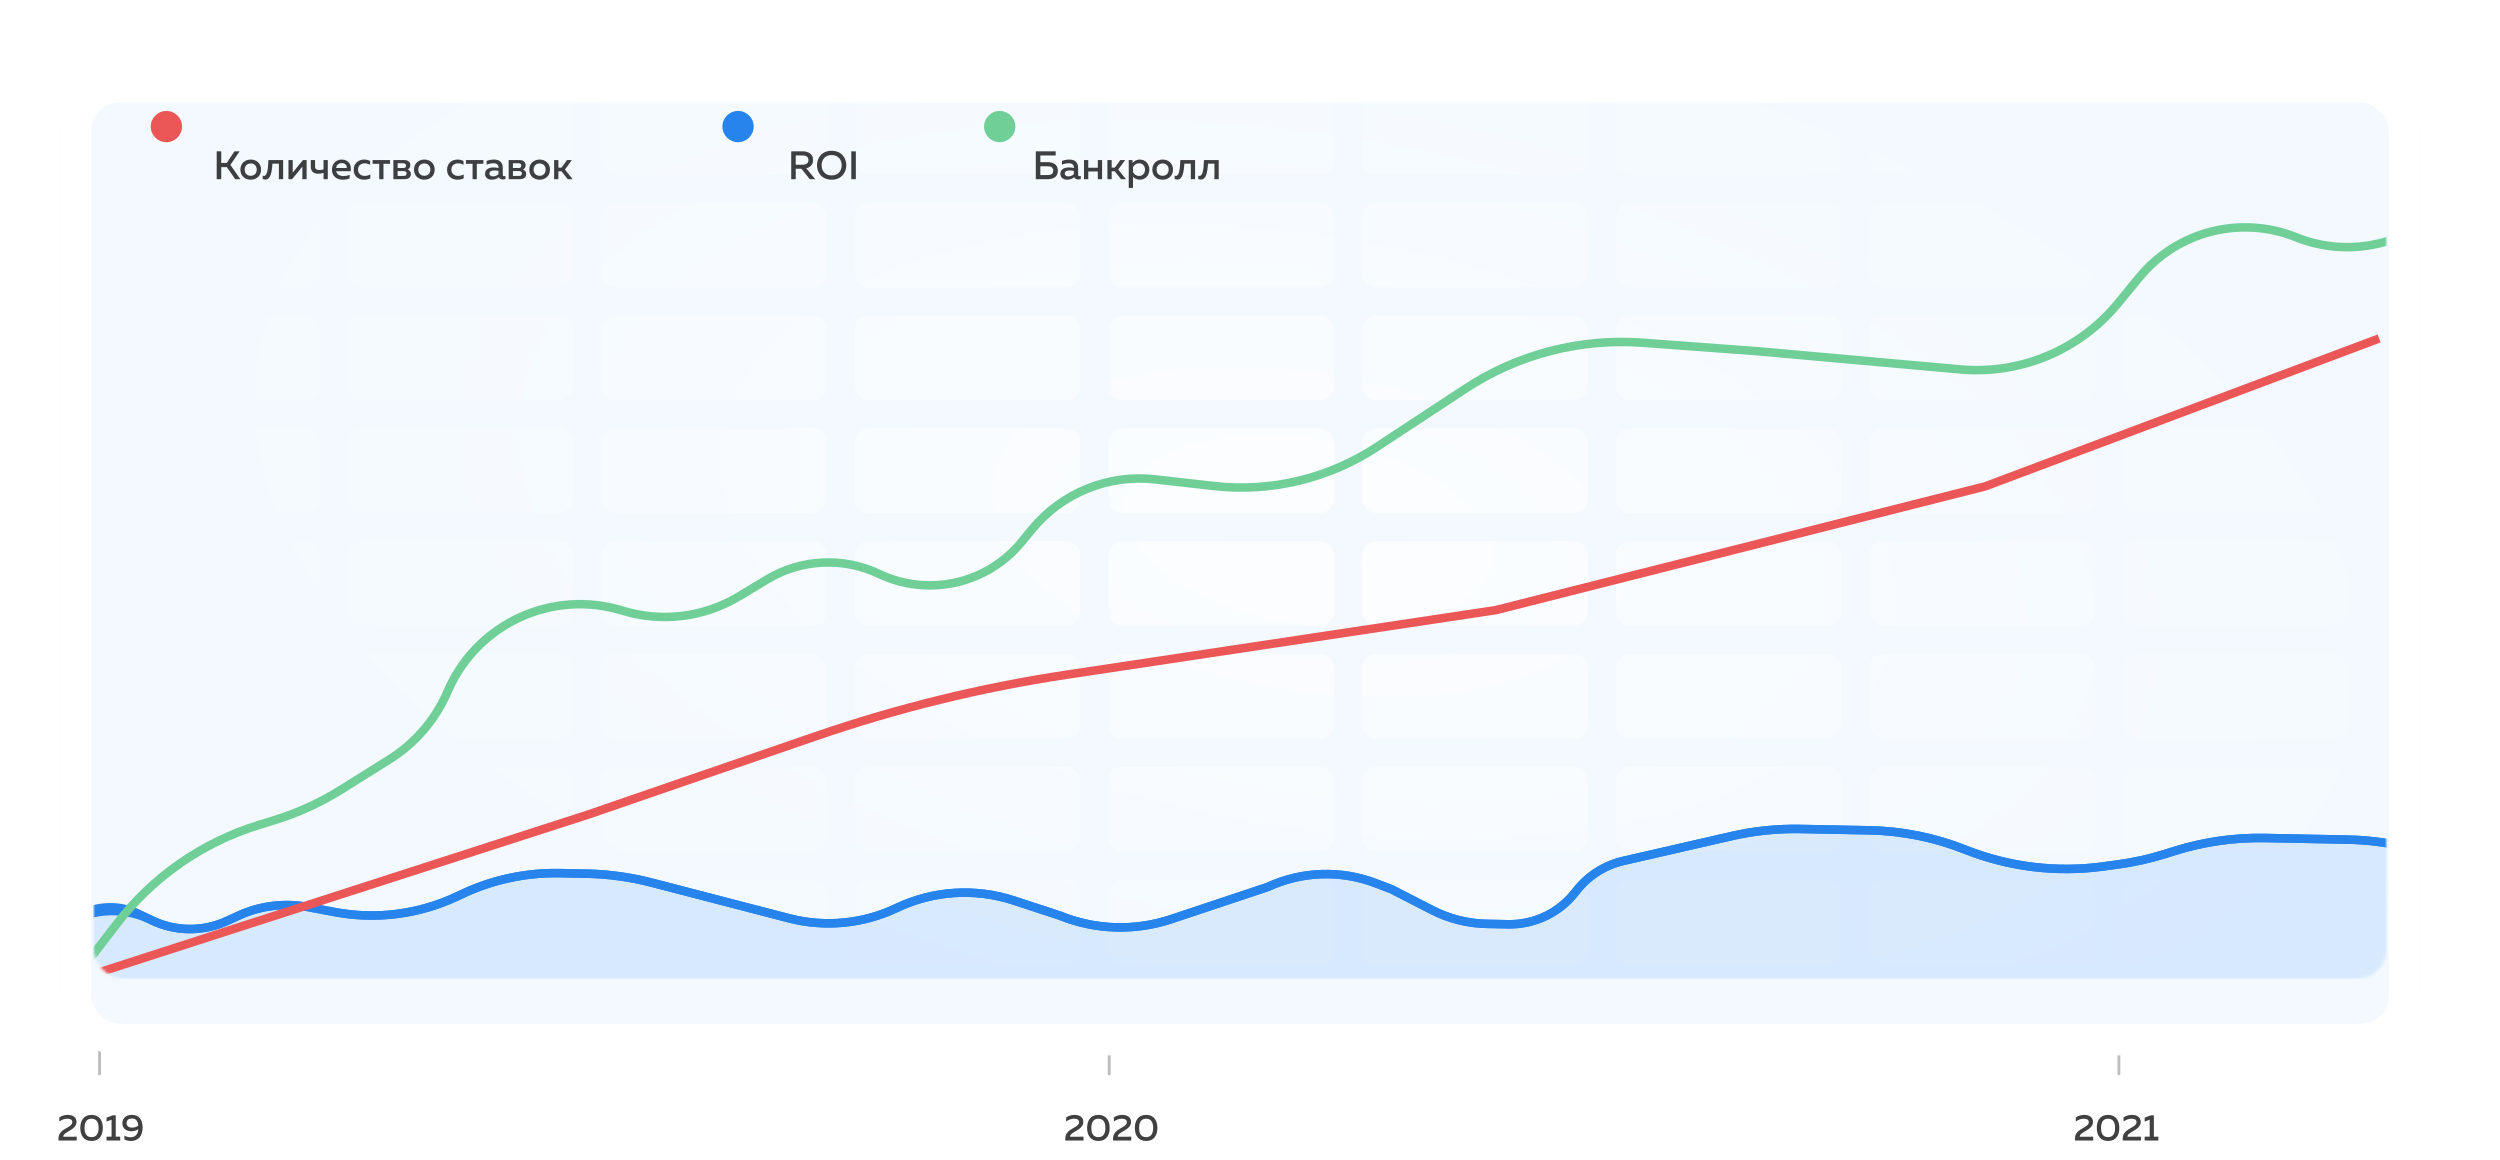 <svg width="879" height="408" viewBox="0 0 879 408" fill="none" xmlns="http://www.w3.org/2000/svg">
<path d="M35 349V378" stroke="black" stroke-opacity="0.26"/>
<path d="M745 349V378" stroke="black" stroke-opacity="0.26"/>
<path d="M390 349V378" stroke="black" stroke-opacity="0.26"/>
<path d="M20.858 392.888V394.318C21.794 393.642 22.769 393.33 23.666 393.33C24.758 393.33 25.421 393.733 25.421 394.5C25.421 395.501 24.524 395.956 23.497 396.554C22.158 397.347 20.559 398.166 20.559 400.324V401H26.968V399.661L22.223 399.674C22.236 398.79 23.315 398.244 24.459 397.568C25.655 396.853 26.903 395.969 26.903 394.474C26.903 392.823 25.59 391.991 23.796 391.991C22.769 391.991 21.768 392.264 20.858 392.888ZM28.229 396.58C28.229 399.167 29.451 401.169 32.194 401.169C34.937 401.169 36.158 399.167 36.158 396.58C36.158 393.993 34.937 391.991 32.194 391.991C29.451 391.991 28.229 393.993 28.229 396.58ZM34.663 396.58C34.663 398.634 33.883 399.817 32.194 399.817C30.491 399.817 29.724 398.634 29.724 396.58C29.724 394.526 30.491 393.343 32.194 393.343C33.883 393.343 34.663 394.526 34.663 396.58ZM39.604 392.16L37.459 392.979V394.344L39.227 393.681V399.661H37.459V401H42.269V399.661H40.696V392.16H39.604ZM43.015 394.955C43.015 396.827 44.549 397.763 46.07 397.763C47.019 397.763 47.799 397.555 48.644 397.048C48.462 399.167 47.253 399.856 45.901 399.856C45.173 399.856 44.406 399.661 43.756 399.297V400.649C44.458 400.987 45.251 401.169 46.044 401.169C48.306 401.169 50.139 399.739 50.139 396.502C50.139 393.707 48.982 391.991 46.291 391.991C44.523 391.991 43.015 393.005 43.015 394.955ZM46.395 393.265C47.643 393.265 48.462 393.954 48.631 395.735C47.994 396.242 47.227 396.476 46.499 396.476C45.459 396.476 44.51 396.099 44.51 394.89C44.51 393.72 45.368 393.265 46.395 393.265Z" fill="black" fill-opacity="0.75"/>
<path d="M374.858 392.888V394.318C375.794 393.642 376.769 393.33 377.666 393.33C378.758 393.33 379.421 393.733 379.421 394.5C379.421 395.501 378.524 395.956 377.497 396.554C376.158 397.347 374.559 398.166 374.559 400.324V401H380.968V399.661L376.223 399.674C376.236 398.79 377.315 398.244 378.459 397.568C379.655 396.853 380.903 395.969 380.903 394.474C380.903 392.823 379.59 391.991 377.796 391.991C376.769 391.991 375.768 392.264 374.858 392.888ZM382.228 396.58C382.228 399.167 383.45 401.169 386.193 401.169C388.936 401.169 390.158 399.167 390.158 396.58C390.158 393.993 388.936 391.991 386.193 391.991C383.45 391.991 382.228 393.993 382.228 396.58ZM388.663 396.58C388.663 398.634 387.883 399.817 386.193 399.817C384.49 399.817 383.723 398.634 383.723 396.58C383.723 394.526 384.49 393.343 386.193 393.343C387.883 393.343 388.663 394.526 388.663 396.58ZM391.641 392.888V394.318C392.577 393.642 393.552 393.33 394.449 393.33C395.541 393.33 396.204 393.733 396.204 394.5C396.204 395.501 395.307 395.956 394.28 396.554C392.941 397.347 391.342 398.166 391.342 400.324V401H397.751V399.661L393.006 399.674C393.019 398.79 394.098 398.244 395.242 397.568C396.438 396.853 397.686 395.969 397.686 394.474C397.686 392.823 396.373 391.991 394.579 391.991C393.552 391.991 392.551 392.264 391.641 392.888ZM399.012 396.58C399.012 399.167 400.234 401.169 402.977 401.169C405.72 401.169 406.942 399.167 406.942 396.58C406.942 393.993 405.72 391.991 402.977 391.991C400.234 391.991 399.012 393.993 399.012 396.58ZM405.447 396.58C405.447 398.634 404.667 399.817 402.977 399.817C401.274 399.817 400.507 398.634 400.507 396.58C400.507 394.526 401.274 393.343 402.977 393.343C404.667 393.343 405.447 394.526 405.447 396.58Z" fill="black" fill-opacity="0.75"/>
<path d="M729.858 392.888V394.318C730.794 393.642 731.769 393.33 732.666 393.33C733.758 393.33 734.421 393.733 734.421 394.5C734.421 395.501 733.524 395.956 732.497 396.554C731.158 397.347 729.559 398.166 729.559 400.324V401H735.968V399.661L731.223 399.674C731.236 398.79 732.315 398.244 733.459 397.568C734.655 396.853 735.903 395.969 735.903 394.474C735.903 392.823 734.59 391.991 732.796 391.991C731.769 391.991 730.768 392.264 729.858 392.888ZM737.228 396.58C737.228 399.167 738.45 401.169 741.193 401.169C743.936 401.169 745.158 399.167 745.158 396.58C745.158 393.993 743.936 391.991 741.193 391.991C738.45 391.991 737.228 393.993 737.228 396.58ZM743.663 396.58C743.663 398.634 742.883 399.817 741.193 399.817C739.49 399.817 738.723 398.634 738.723 396.58C738.723 394.526 739.49 393.343 741.193 393.343C742.883 393.343 743.663 394.526 743.663 396.58ZM746.641 392.888V394.318C747.577 393.642 748.552 393.33 749.449 393.33C750.541 393.33 751.204 393.733 751.204 394.5C751.204 395.501 750.307 395.956 749.28 396.554C747.941 397.347 746.342 398.166 746.342 400.324V401H752.751V399.661L748.006 399.674C748.019 398.79 749.098 398.244 750.242 397.568C751.438 396.853 752.686 395.969 752.686 394.474C752.686 392.823 751.373 391.991 749.579 391.991C748.552 391.991 747.551 392.264 746.641 392.888ZM756.209 392.16L754.064 392.979V394.344L755.832 393.681V399.661H754.064V401H758.874V399.661H757.301V392.16H756.209Z" fill="black" fill-opacity="0.75"/>
<g filter="url(#filter0_d)">
<rect x="21" y="9" width="830" height="346" rx="21" fill="#F3F9FF"/>
<rect x="26.5" y="14.5" width="819" height="335" rx="15.5" stroke="white" stroke-width="11"/>
</g>
<mask id="mask0" mask-type="alpha" maskUnits="userSpaceOnUse" x="33" y="24" width="806" height="320">
<rect x="33" y="24" width="806" height="320" rx="10" fill="#F1F6FC"/>
</mask>
<g mask="url(#mask0)">
<path d="M37.955 -8H107.326C110.062 -8 112.281 -5.781 112.281 -3.043V16.786C112.281 19.523 110.062 21.743 107.326 21.743H37.955C35.218 21.743 33 19.523 33 16.786V-3.043C33 -5.781 35.218 -8 37.955 -8Z" fill="url(#paint0_radial)" fill-opacity="0.74"/>
<path d="M37.955 31.657H107.326C110.062 31.657 112.281 33.877 112.281 36.614V56.443C112.281 59.181 110.062 61.4 107.326 61.4H37.955C35.218 61.4 33 59.181 33 56.443V36.614C33 33.877 35.218 31.657 37.955 31.657Z" fill="url(#paint1_radial)" fill-opacity="0.74"/>
<path d="M37.955 71.314H107.326C110.062 71.314 112.281 73.534 112.281 76.271V96.1C112.281 98.838 110.062 101.057 107.326 101.057H37.955C35.218 101.057 33 98.838 33 96.1V76.271C33 73.534 35.218 71.314 37.955 71.314Z" fill="url(#paint2_radial)" fill-opacity="0.74"/>
<path d="M37.955 110.971H107.326C110.062 110.971 112.281 113.191 112.281 115.929V135.757C112.281 138.495 110.062 140.714 107.326 140.714H37.955C35.218 140.714 33 138.495 33 135.757V115.929C33 113.191 35.218 110.971 37.955 110.971Z" fill="url(#paint3_radial)" fill-opacity="0.74"/>
<path d="M37.955 150.629H107.326C110.062 150.629 112.281 152.848 112.281 155.586V175.414C112.281 178.152 110.062 180.371 107.326 180.371H37.955C35.218 180.371 33 178.152 33 175.414V155.586C33 152.848 35.218 150.629 37.955 150.629Z" fill="url(#paint4_radial)" fill-opacity="0.74"/>
<path d="M37.955 190.286H107.326C110.062 190.286 112.281 192.505 112.281 195.243V215.071C112.281 217.809 110.062 220.029 107.326 220.029H37.955C35.218 220.029 33 217.809 33 215.071V195.243C33 192.505 35.218 190.286 37.955 190.286Z" fill="url(#paint5_radial)" fill-opacity="0.74"/>
<path d="M37.955 229.943H107.326C110.062 229.943 112.281 232.162 112.281 234.9V254.729C112.281 257.466 110.062 259.686 107.326 259.686H37.955C35.218 259.686 33 257.466 33 254.729V234.9C33 232.162 35.218 229.943 37.955 229.943Z" fill="url(#paint6_radial)" fill-opacity="0.74"/>
<path d="M37.955 269.6H107.326C110.062 269.6 112.281 271.819 112.281 274.557V294.386C112.281 297.123 110.062 299.343 107.326 299.343H37.955C35.218 299.343 33 297.123 33 294.386V274.557C33 271.819 35.218 269.6 37.955 269.6Z" fill="url(#paint7_radial)" fill-opacity="0.74"/>
<path d="M37.955 309.257H107.326C110.062 309.257 112.281 311.477 112.281 314.214V334.043C112.281 336.781 110.062 339 107.326 339H37.955C35.218 339 33 336.781 33 334.043V314.214C33 311.477 35.218 309.257 37.955 309.257Z" fill="url(#paint8_radial)" fill-opacity="0.74"/>
<path d="M196.517 309.257H127.146C124.409 309.257 122.191 311.477 122.191 314.214V334.043C122.191 336.781 124.409 339 127.146 339H196.517C199.253 339 201.472 336.781 201.472 334.043V314.214C201.472 311.477 199.253 309.257 196.517 309.257Z" fill="url(#paint9_radial)" fill-opacity="0.74"/>
<path d="M216.337 309.257H285.708C288.444 309.257 290.663 311.477 290.663 314.214V334.043C290.663 336.781 288.444 339 285.708 339H216.337C213.6 339 211.382 336.781 211.382 334.043V314.214C211.382 311.477 213.6 309.257 216.337 309.257Z" fill="url(#paint10_radial)" fill-opacity="0.74"/>
<path d="M374.899 309.257H305.528C302.792 309.257 300.573 311.477 300.573 314.214V334.043C300.573 336.781 302.792 339 305.528 339H374.899C377.635 339 379.854 336.781 379.854 334.043V314.214C379.854 311.477 377.635 309.257 374.899 309.257Z" fill="url(#paint11_radial)" fill-opacity="0.74"/>
<path d="M394.719 309.257H464.09C466.827 309.257 469.045 311.477 469.045 314.214V334.043C469.045 336.781 466.827 339 464.09 339H394.719C391.983 339 389.764 336.781 389.764 334.043V314.214C389.764 311.477 391.983 309.257 394.719 309.257Z" fill="url(#paint12_radial)" fill-opacity="0.74"/>
<path d="M553.281 309.257H483.91C481.174 309.257 478.955 311.477 478.955 314.214V334.043C478.955 336.781 481.174 339 483.91 339H553.281C556.018 339 558.236 336.781 558.236 334.043V314.214C558.236 311.477 556.018 309.257 553.281 309.257Z" fill="url(#paint13_radial)" fill-opacity="0.74"/>
<path d="M573.101 309.257H642.472C645.208 309.257 647.427 311.477 647.427 314.214V334.043C647.427 336.781 645.208 339 642.472 339H573.101C570.365 339 568.146 336.781 568.146 334.043V314.214C568.146 311.477 570.365 309.257 573.101 309.257Z" fill="url(#paint14_radial)" fill-opacity="0.74"/>
<path d="M731.663 309.257H662.292C659.556 309.257 657.337 311.477 657.337 314.214V334.043C657.337 336.781 659.556 339 662.292 339H731.663C734.4 339 736.618 336.781 736.618 334.043V314.214C736.618 311.477 734.4 309.257 731.663 309.257Z" fill="url(#paint15_radial)" fill-opacity="0.74"/>
<path d="M751.483 309.257H820.854C823.591 309.257 825.809 311.477 825.809 314.214V334.043C825.809 336.781 823.591 339 820.854 339H751.483C748.747 339 746.528 336.781 746.528 334.043V314.214C746.528 311.477 748.747 309.257 751.483 309.257Z" fill="url(#paint16_radial)" fill-opacity="0.74"/>
<path d="M910.045 309.257H840.674C837.938 309.257 835.719 311.477 835.719 314.214V334.043C835.719 336.781 837.938 339 840.674 339H910.045C912.782 339 915 336.781 915 334.043V314.214C915 311.477 912.782 309.257 910.045 309.257Z" fill="url(#paint17_radial)" fill-opacity="0.74"/>
<path d="M196.517 269.6H127.146C124.409 269.6 122.191 271.819 122.191 274.557V294.386C122.191 297.123 124.409 299.343 127.146 299.343H196.517C199.253 299.343 201.472 297.123 201.472 294.386V274.557C201.472 271.819 199.253 269.6 196.517 269.6Z" fill="url(#paint18_radial)" fill-opacity="0.74"/>
<path d="M216.337 269.6H285.708C288.444 269.6 290.663 271.819 290.663 274.557V294.386C290.663 297.123 288.444 299.343 285.708 299.343H216.337C213.6 299.343 211.382 297.123 211.382 294.386V274.557C211.382 271.819 213.6 269.6 216.337 269.6Z" fill="url(#paint19_radial)" fill-opacity="0.74"/>
<path d="M374.899 269.6H305.528C302.792 269.6 300.573 271.819 300.573 274.557V294.386C300.573 297.123 302.792 299.343 305.528 299.343H374.899C377.635 299.343 379.854 297.123 379.854 294.386V274.557C379.854 271.819 377.635 269.6 374.899 269.6Z" fill="url(#paint20_radial)" fill-opacity="0.74"/>
<path d="M394.719 269.6H464.09C466.827 269.6 469.045 271.819 469.045 274.557V294.386C469.045 297.123 466.827 299.343 464.09 299.343H394.719C391.983 299.343 389.764 297.123 389.764 294.386V274.557C389.764 271.819 391.983 269.6 394.719 269.6Z" fill="url(#paint21_radial)" fill-opacity="0.74"/>
<path d="M553.281 269.6H483.91C481.174 269.6 478.955 271.819 478.955 274.557V294.386C478.955 297.123 481.174 299.343 483.91 299.343H553.281C556.018 299.343 558.236 297.123 558.236 294.386V274.557C558.236 271.819 556.018 269.6 553.281 269.6Z" fill="url(#paint22_radial)" fill-opacity="0.74"/>
<path d="M573.101 269.6H642.472C645.208 269.6 647.427 271.819 647.427 274.557V294.386C647.427 297.123 645.208 299.343 642.472 299.343H573.101C570.365 299.343 568.146 297.123 568.146 294.386V274.557C568.146 271.819 570.365 269.6 573.101 269.6Z" fill="url(#paint23_radial)" fill-opacity="0.74"/>
<path d="M731.663 269.6H662.292C659.556 269.6 657.337 271.819 657.337 274.557V294.386C657.337 297.123 659.556 299.343 662.292 299.343H731.663C734.4 299.343 736.618 297.123 736.618 294.386V274.557C736.618 271.819 734.4 269.6 731.663 269.6Z" fill="url(#paint24_radial)" fill-opacity="0.74"/>
<path d="M751.483 269.6H820.854C823.591 269.6 825.809 271.819 825.809 274.557V294.386C825.809 297.123 823.591 299.343 820.854 299.343H751.483C748.747 299.343 746.528 297.123 746.528 294.386V274.557C746.528 271.819 748.747 269.6 751.483 269.6Z" fill="url(#paint25_radial)" fill-opacity="0.74"/>
<path d="M910.045 269.6H840.674C837.938 269.6 835.719 271.819 835.719 274.557V294.386C835.719 297.123 837.938 299.343 840.674 299.343H910.045C912.782 299.343 915 297.123 915 294.386V274.557C915 271.819 912.782 269.6 910.045 269.6Z" fill="url(#paint26_radial)" fill-opacity="0.74"/>
<path d="M196.517 229.943H127.146C124.409 229.943 122.191 232.162 122.191 234.9V254.729C122.191 257.466 124.409 259.686 127.146 259.686H196.517C199.253 259.686 201.472 257.466 201.472 254.729V234.9C201.472 232.162 199.253 229.943 196.517 229.943Z" fill="url(#paint27_radial)" fill-opacity="0.74"/>
<path d="M216.337 229.943H285.708C288.444 229.943 290.663 232.162 290.663 234.9V254.729C290.663 257.466 288.444 259.686 285.708 259.686H216.337C213.6 259.686 211.382 257.466 211.382 254.729V234.9C211.382 232.162 213.6 229.943 216.337 229.943Z" fill="url(#paint28_radial)" fill-opacity="0.74"/>
<path d="M374.899 229.943H305.528C302.792 229.943 300.573 232.162 300.573 234.9V254.729C300.573 257.466 302.792 259.686 305.528 259.686H374.899C377.635 259.686 379.854 257.466 379.854 254.729V234.9C379.854 232.162 377.635 229.943 374.899 229.943Z" fill="url(#paint29_radial)" fill-opacity="0.74"/>
<path d="M394.719 229.943H464.09C466.827 229.943 469.045 232.162 469.045 234.9V254.729C469.045 257.466 466.827 259.686 464.09 259.686H394.719C391.983 259.686 389.764 257.466 389.764 254.729V234.9C389.764 232.162 391.983 229.943 394.719 229.943Z" fill="url(#paint30_radial)" fill-opacity="0.74"/>
<path d="M553.281 229.943H483.91C481.174 229.943 478.955 232.162 478.955 234.9V254.729C478.955 257.466 481.174 259.686 483.91 259.686H553.281C556.018 259.686 558.236 257.466 558.236 254.729V234.9C558.236 232.162 556.018 229.943 553.281 229.943Z" fill="url(#paint31_radial)" fill-opacity="0.74"/>
<path d="M573.101 229.943H642.472C645.208 229.943 647.427 232.162 647.427 234.9V254.729C647.427 257.466 645.208 259.686 642.472 259.686H573.101C570.365 259.686 568.146 257.466 568.146 254.729V234.9C568.146 232.162 570.365 229.943 573.101 229.943Z" fill="url(#paint32_radial)" fill-opacity="0.74"/>
<path d="M731.663 229.943H662.292C659.556 229.943 657.337 232.162 657.337 234.9V254.729C657.337 257.466 659.556 259.686 662.292 259.686H731.663C734.4 259.686 736.618 257.466 736.618 254.729V234.9C736.618 232.162 734.4 229.943 731.663 229.943Z" fill="url(#paint33_radial)" fill-opacity="0.74"/>
<path d="M751.483 229.943H820.854C823.591 229.943 825.809 232.162 825.809 234.9V254.729C825.809 257.466 823.591 259.686 820.854 259.686H751.483C748.747 259.686 746.528 257.466 746.528 254.729V234.9C746.528 232.162 748.747 229.943 751.483 229.943Z" fill="url(#paint34_radial)" fill-opacity="0.74"/>
<path d="M910.045 229.943H840.674C837.938 229.943 835.719 232.162 835.719 234.9V254.729C835.719 257.466 837.938 259.686 840.674 259.686H910.045C912.782 259.686 915 257.466 915 254.729V234.9C915 232.162 912.782 229.943 910.045 229.943Z" fill="url(#paint35_radial)" fill-opacity="0.74"/>
<path d="M196.517 190.286H127.146C124.409 190.286 122.191 192.505 122.191 195.243V215.071C122.191 217.809 124.409 220.029 127.146 220.029H196.517C199.253 220.029 201.472 217.809 201.472 215.071V195.243C201.472 192.505 199.253 190.286 196.517 190.286Z" fill="url(#paint36_radial)" fill-opacity="0.74"/>
<path d="M216.337 190.286H285.708C288.444 190.286 290.663 192.505 290.663 195.243V215.071C290.663 217.809 288.444 220.029 285.708 220.029H216.337C213.6 220.029 211.382 217.809 211.382 215.071V195.243C211.382 192.505 213.6 190.286 216.337 190.286Z" fill="url(#paint37_radial)" fill-opacity="0.74"/>
<path d="M374.899 190.286H305.528C302.792 190.286 300.573 192.505 300.573 195.243V215.071C300.573 217.809 302.792 220.029 305.528 220.029H374.899C377.635 220.029 379.854 217.809 379.854 215.071V195.243C379.854 192.505 377.635 190.286 374.899 190.286Z" fill="url(#paint38_radial)" fill-opacity="0.74"/>
<path d="M394.719 190.286H464.09C466.827 190.286 469.045 192.505 469.045 195.243V215.071C469.045 217.809 466.827 220.029 464.09 220.029H394.719C391.983 220.029 389.764 217.809 389.764 215.071V195.243C389.764 192.505 391.983 190.286 394.719 190.286Z" fill="url(#paint39_radial)" fill-opacity="0.74"/>
<path d="M553.281 190.286H483.91C481.174 190.286 478.955 192.505 478.955 195.243V215.071C478.955 217.809 481.174 220.029 483.91 220.029H553.281C556.018 220.029 558.236 217.809 558.236 215.071V195.243C558.236 192.505 556.018 190.286 553.281 190.286Z" fill="url(#paint40_radial)" fill-opacity="0.74"/>
<path d="M573.101 190.286H642.472C645.208 190.286 647.427 192.505 647.427 195.243V215.071C647.427 217.809 645.208 220.029 642.472 220.029H573.101C570.365 220.029 568.146 217.809 568.146 215.071V195.243C568.146 192.505 570.365 190.286 573.101 190.286Z" fill="url(#paint41_radial)" fill-opacity="0.74"/>
<path d="M731.663 190.286H662.292C659.556 190.286 657.337 192.505 657.337 195.243V215.071C657.337 217.809 659.556 220.029 662.292 220.029H731.663C734.4 220.029 736.618 217.809 736.618 215.071V195.243C736.618 192.505 734.4 190.286 731.663 190.286Z" fill="url(#paint42_radial)" fill-opacity="0.74"/>
<path d="M751.483 190.286H820.854C823.591 190.286 825.809 192.505 825.809 195.243V215.071C825.809 217.809 823.591 220.029 820.854 220.029H751.483C748.747 220.029 746.528 217.809 746.528 215.071V195.243C746.528 192.505 748.747 190.286 751.483 190.286Z" fill="url(#paint43_radial)" fill-opacity="0.74"/>
<path d="M910.045 190.286H840.674C837.938 190.286 835.719 192.505 835.719 195.243V215.071C835.719 217.809 837.938 220.029 840.674 220.029H910.045C912.782 220.029 915 217.809 915 215.071V195.243C915 192.505 912.782 190.286 910.045 190.286Z" fill="url(#paint44_radial)" fill-opacity="0.74"/>
<path d="M196.517 150.629H127.146C124.409 150.629 122.191 152.848 122.191 155.586V175.414C122.191 178.152 124.409 180.371 127.146 180.371H196.517C199.253 180.371 201.472 178.152 201.472 175.414V155.586C201.472 152.848 199.253 150.629 196.517 150.629Z" fill="url(#paint45_radial)" fill-opacity="0.74"/>
<path d="M216.337 150.629H285.708C288.444 150.629 290.663 152.848 290.663 155.586V175.414C290.663 178.152 288.444 180.371 285.708 180.371H216.337C213.6 180.371 211.382 178.152 211.382 175.414V155.586C211.382 152.848 213.6 150.629 216.337 150.629Z" fill="url(#paint46_radial)" fill-opacity="0.74"/>
<path d="M374.899 150.629H305.528C302.792 150.629 300.573 152.848 300.573 155.586V175.414C300.573 178.152 302.792 180.371 305.528 180.371H374.899C377.635 180.371 379.854 178.152 379.854 175.414V155.586C379.854 152.848 377.635 150.629 374.899 150.629Z" fill="url(#paint47_radial)" fill-opacity="0.74"/>
<path d="M394.719 150.629H464.09C466.827 150.629 469.045 152.848 469.045 155.586V175.414C469.045 178.152 466.827 180.371 464.09 180.371H394.719C391.983 180.371 389.764 178.152 389.764 175.414V155.586C389.764 152.848 391.983 150.629 394.719 150.629Z" fill="url(#paint48_radial)" fill-opacity="0.74"/>
<path d="M553.281 150.629H483.91C481.174 150.629 478.955 152.848 478.955 155.586V175.414C478.955 178.152 481.174 180.371 483.91 180.371H553.281C556.018 180.371 558.236 178.152 558.236 175.414V155.586C558.236 152.848 556.018 150.629 553.281 150.629Z" fill="url(#paint49_radial)" fill-opacity="0.74"/>
<path d="M573.101 150.629H642.472C645.208 150.629 647.427 152.848 647.427 155.586V175.414C647.427 178.152 645.208 180.371 642.472 180.371H573.101C570.365 180.371 568.146 178.152 568.146 175.414V155.586C568.146 152.848 570.365 150.629 573.101 150.629Z" fill="url(#paint50_radial)" fill-opacity="0.74"/>
<path d="M731.663 150.629H662.292C659.556 150.629 657.337 152.848 657.337 155.586V175.414C657.337 178.152 659.556 180.371 662.292 180.371H731.663C734.4 180.371 736.618 178.152 736.618 175.414V155.586C736.618 152.848 734.4 150.629 731.663 150.629Z" fill="url(#paint51_radial)" fill-opacity="0.74"/>
<path d="M751.483 150.629H820.854C823.591 150.629 825.809 152.848 825.809 155.586V175.414C825.809 178.152 823.591 180.371 820.854 180.371H751.483C748.747 180.371 746.528 178.152 746.528 175.414V155.586C746.528 152.848 748.747 150.629 751.483 150.629Z" fill="url(#paint52_radial)" fill-opacity="0.74"/>
<path d="M910.045 150.629H840.674C837.938 150.629 835.719 152.848 835.719 155.586V175.414C835.719 178.152 837.938 180.371 840.674 180.371H910.045C912.782 180.371 915 178.152 915 175.414V155.586C915 152.848 912.782 150.629 910.045 150.629Z" fill="url(#paint53_radial)" fill-opacity="0.74"/>
<path d="M196.517 110.971H127.146C124.409 110.971 122.191 113.191 122.191 115.929V135.757C122.191 138.495 124.409 140.714 127.146 140.714H196.517C199.253 140.714 201.472 138.495 201.472 135.757V115.929C201.472 113.191 199.253 110.971 196.517 110.971Z" fill="url(#paint54_radial)" fill-opacity="0.74"/>
<path d="M216.337 110.971H285.708C288.444 110.971 290.663 113.191 290.663 115.929V135.757C290.663 138.495 288.444 140.714 285.708 140.714H216.337C213.6 140.714 211.382 138.495 211.382 135.757V115.929C211.382 113.191 213.6 110.971 216.337 110.971Z" fill="url(#paint55_radial)" fill-opacity="0.74"/>
<path d="M374.899 110.971H305.528C302.792 110.971 300.573 113.191 300.573 115.929V135.757C300.573 138.495 302.792 140.714 305.528 140.714H374.899C377.635 140.714 379.854 138.495 379.854 135.757V115.929C379.854 113.191 377.635 110.971 374.899 110.971Z" fill="url(#paint56_radial)" fill-opacity="0.74"/>
<path d="M394.719 110.971H464.09C466.827 110.971 469.045 113.191 469.045 115.929V135.757C469.045 138.495 466.827 140.714 464.09 140.714H394.719C391.983 140.714 389.764 138.495 389.764 135.757V115.929C389.764 113.191 391.983 110.971 394.719 110.971Z" fill="url(#paint57_radial)" fill-opacity="0.74"/>
<path d="M553.281 110.971H483.91C481.174 110.971 478.955 113.191 478.955 115.929V135.757C478.955 138.495 481.174 140.714 483.91 140.714H553.281C556.018 140.714 558.236 138.495 558.236 135.757V115.929C558.236 113.191 556.018 110.971 553.281 110.971Z" fill="url(#paint58_radial)" fill-opacity="0.74"/>
<path d="M573.101 110.971H642.472C645.208 110.971 647.427 113.191 647.427 115.929V135.757C647.427 138.495 645.208 140.714 642.472 140.714H573.101C570.365 140.714 568.146 138.495 568.146 135.757V115.929C568.146 113.191 570.365 110.971 573.101 110.971Z" fill="url(#paint59_radial)" fill-opacity="0.74"/>
<path d="M731.663 110.971H662.292C659.556 110.971 657.337 113.191 657.337 115.929V135.757C657.337 138.495 659.556 140.714 662.292 140.714H731.663C734.4 140.714 736.618 138.495 736.618 135.757V115.929C736.618 113.191 734.4 110.971 731.663 110.971Z" fill="url(#paint60_radial)" fill-opacity="0.74"/>
<path d="M751.483 110.971H820.854C823.591 110.971 825.809 113.191 825.809 115.929V135.757C825.809 138.495 823.591 140.714 820.854 140.714H751.483C748.747 140.714 746.528 138.495 746.528 135.757V115.929C746.528 113.191 748.747 110.971 751.483 110.971Z" fill="url(#paint61_radial)" fill-opacity="0.74"/>
<path d="M910.045 110.971H840.674C837.938 110.971 835.719 113.191 835.719 115.929V135.757C835.719 138.495 837.938 140.714 840.674 140.714H910.045C912.782 140.714 915 138.495 915 135.757V115.929C915 113.191 912.782 110.971 910.045 110.971Z" fill="url(#paint62_radial)" fill-opacity="0.74"/>
<path d="M196.517 71.314H127.146C124.409 71.314 122.191 73.534 122.191 76.271V96.1C122.191 98.838 124.409 101.057 127.146 101.057H196.517C199.253 101.057 201.472 98.838 201.472 96.1V76.271C201.472 73.534 199.253 71.314 196.517 71.314Z" fill="url(#paint63_radial)" fill-opacity="0.74"/>
<path d="M216.337 71.314H285.708C288.444 71.314 290.663 73.534 290.663 76.271V96.1C290.663 98.838 288.444 101.057 285.708 101.057H216.337C213.6 101.057 211.382 98.838 211.382 96.1V76.271C211.382 73.534 213.6 71.314 216.337 71.314Z" fill="url(#paint64_radial)" fill-opacity="0.74"/>
<path d="M374.899 71.314H305.528C302.792 71.314 300.573 73.534 300.573 76.271V96.1C300.573 98.838 302.792 101.057 305.528 101.057H374.899C377.635 101.057 379.854 98.838 379.854 96.1V76.271C379.854 73.534 377.635 71.314 374.899 71.314Z" fill="url(#paint65_radial)" fill-opacity="0.74"/>
<path d="M394.719 71.314H464.09C466.827 71.314 469.045 73.534 469.045 76.271V96.1C469.045 98.838 466.827 101.057 464.09 101.057H394.719C391.983 101.057 389.764 98.838 389.764 96.1V76.271C389.764 73.534 391.983 71.314 394.719 71.314Z" fill="url(#paint66_radial)" fill-opacity="0.74"/>
<path d="M553.281 71.314H483.91C481.174 71.314 478.955 73.534 478.955 76.271V96.1C478.955 98.838 481.174 101.057 483.91 101.057H553.281C556.018 101.057 558.236 98.838 558.236 96.1V76.271C558.236 73.534 556.018 71.314 553.281 71.314Z" fill="url(#paint67_radial)" fill-opacity="0.74"/>
<path d="M573.101 71.314H642.472C645.208 71.314 647.427 73.534 647.427 76.271V96.1C647.427 98.838 645.208 101.057 642.472 101.057H573.101C570.365 101.057 568.146 98.838 568.146 96.1V76.271C568.146 73.534 570.365 71.314 573.101 71.314Z" fill="url(#paint68_radial)" fill-opacity="0.74"/>
<path d="M731.663 71.314H662.292C659.556 71.314 657.337 73.534 657.337 76.271V96.1C657.337 98.838 659.556 101.057 662.292 101.057H731.663C734.4 101.057 736.618 98.838 736.618 96.1V76.271C736.618 73.534 734.4 71.314 731.663 71.314Z" fill="url(#paint69_radial)" fill-opacity="0.74"/>
<path d="M751.483 71.314H820.854C823.591 71.314 825.809 73.534 825.809 76.271V96.1C825.809 98.838 823.591 101.057 820.854 101.057H751.483C748.747 101.057 746.528 98.838 746.528 96.1V76.271C746.528 73.534 748.747 71.314 751.483 71.314Z" fill="url(#paint70_radial)" fill-opacity="0.74"/>
<path d="M910.045 71.314H840.674C837.938 71.314 835.719 73.534 835.719 76.271V96.1C835.719 98.838 837.938 101.057 840.674 101.057H910.045C912.782 101.057 915 98.838 915 96.1V76.271C915 73.534 912.782 71.314 910.045 71.314Z" fill="url(#paint71_radial)" fill-opacity="0.74"/>
<path d="M196.517 31.657H127.146C124.409 31.657 122.191 33.877 122.191 36.614V56.443C122.191 59.181 124.409 61.4 127.146 61.4H196.517C199.253 61.4 201.472 59.181 201.472 56.443V36.614C201.472 33.877 199.253 31.657 196.517 31.657Z" fill="url(#paint72_radial)" fill-opacity="0.74"/>
<path d="M216.337 31.657H285.708C288.444 31.657 290.663 33.877 290.663 36.614V56.443C290.663 59.181 288.444 61.4 285.708 61.4H216.337C213.6 61.4 211.382 59.181 211.382 56.443V36.614C211.382 33.877 213.6 31.657 216.337 31.657Z" fill="url(#paint73_radial)" fill-opacity="0.74"/>
<path d="M374.899 31.657H305.528C302.792 31.657 300.573 33.877 300.573 36.614V56.443C300.573 59.181 302.792 61.4 305.528 61.4H374.899C377.635 61.4 379.854 59.181 379.854 56.443V36.614C379.854 33.877 377.635 31.657 374.899 31.657Z" fill="url(#paint74_radial)" fill-opacity="0.74"/>
<path d="M394.719 31.657H464.09C466.827 31.657 469.045 33.877 469.045 36.614V56.443C469.045 59.181 466.827 61.4 464.09 61.4H394.719C391.983 61.4 389.764 59.181 389.764 56.443V36.614C389.764 33.877 391.983 31.657 394.719 31.657Z" fill="url(#paint75_radial)" fill-opacity="0.74"/>
<path d="M553.281 31.657H483.91C481.174 31.657 478.955 33.877 478.955 36.614V56.443C478.955 59.181 481.174 61.4 483.91 61.4H553.281C556.018 61.4 558.236 59.181 558.236 56.443V36.614C558.236 33.877 556.018 31.657 553.281 31.657Z" fill="url(#paint76_radial)" fill-opacity="0.74"/>
<path d="M573.101 31.657H642.472C645.208 31.657 647.427 33.877 647.427 36.614V56.443C647.427 59.181 645.208 61.4 642.472 61.4H573.101C570.365 61.4 568.146 59.181 568.146 56.443V36.614C568.146 33.877 570.365 31.657 573.101 31.657Z" fill="url(#paint77_radial)" fill-opacity="0.74"/>
<path d="M731.663 31.657H662.292C659.556 31.657 657.337 33.877 657.337 36.614V56.443C657.337 59.181 659.556 61.4 662.292 61.4H731.663C734.4 61.4 736.618 59.181 736.618 56.443V36.614C736.618 33.877 734.4 31.657 731.663 31.657Z" fill="url(#paint78_radial)" fill-opacity="0.74"/>
<path d="M751.483 31.657H820.854C823.591 31.657 825.809 33.877 825.809 36.614V56.443C825.809 59.181 823.591 61.4 820.854 61.4H751.483C748.747 61.4 746.528 59.181 746.528 56.443V36.614C746.528 33.877 748.747 31.657 751.483 31.657Z" fill="url(#paint79_radial)" fill-opacity="0.74"/>
<path d="M910.045 31.657H840.674C837.938 31.657 835.719 33.877 835.719 36.614V56.443C835.719 59.181 837.938 61.4 840.674 61.4H910.045C912.782 61.4 915 59.181 915 56.443V36.614C915 33.877 912.782 31.657 910.045 31.657Z" fill="url(#paint80_radial)" fill-opacity="0.74"/>
<path d="M196.517 -8H127.146C124.409 -8 122.191 -5.781 122.191 -3.043V16.786C122.191 19.523 124.409 21.743 127.146 21.743H196.517C199.253 21.743 201.472 19.523 201.472 16.786V-3.043C201.472 -5.781 199.253 -8 196.517 -8Z" fill="url(#paint81_radial)" fill-opacity="0.74"/>
<path d="M216.337 -8H285.708C288.444 -8 290.663 -5.781 290.663 -3.043V16.786C290.663 19.523 288.444 21.743 285.708 21.743H216.337C213.6 21.743 211.382 19.523 211.382 16.786V-3.043C211.382 -5.781 213.6 -8 216.337 -8Z" fill="url(#paint82_radial)" fill-opacity="0.74"/>
<path d="M374.899 -8H305.528C302.792 -8 300.573 -5.781 300.573 -3.043V16.786C300.573 19.523 302.792 21.743 305.528 21.743H374.899C377.635 21.743 379.854 19.523 379.854 16.786V-3.043C379.854 -5.781 377.635 -8 374.899 -8Z" fill="url(#paint83_radial)" fill-opacity="0.74"/>
<path d="M394.719 -8H464.09C466.827 -8 469.045 -5.781 469.045 -3.043V16.786C469.045 19.523 466.827 21.743 464.09 21.743H394.719C391.983 21.743 389.764 19.523 389.764 16.786V-3.043C389.764 -5.781 391.983 -8 394.719 -8Z" fill="url(#paint84_radial)" fill-opacity="0.74"/>
<path d="M553.281 -8H483.91C481.174 -8 478.955 -5.781 478.955 -3.043V16.786C478.955 19.523 481.174 21.743 483.91 21.743H553.281C556.018 21.743 558.236 19.523 558.236 16.786V-3.043C558.236 -5.781 556.018 -8 553.281 -8Z" fill="url(#paint85_radial)" fill-opacity="0.74"/>
<path d="M573.101 -8H642.472C645.208 -8 647.427 -5.781 647.427 -3.043V16.786C647.427 19.523 645.208 21.743 642.472 21.743H573.101C570.365 21.743 568.146 19.523 568.146 16.786V-3.043C568.146 -5.781 570.365 -8 573.101 -8Z" fill="url(#paint86_radial)" fill-opacity="0.74"/>
<path d="M731.663 -8H662.292C659.556 -8 657.337 -5.781 657.337 -3.043V16.786C657.337 19.523 659.556 21.743 662.292 21.743H731.663C734.4 21.743 736.618 19.523 736.618 16.786V-3.043C736.618 -5.781 734.4 -8 731.663 -8Z" fill="url(#paint87_radial)" fill-opacity="0.74"/>
<path d="M751.483 -8H820.854C823.591 -8 825.809 -5.781 825.809 -3.043V16.786C825.809 19.523 823.591 21.743 820.854 21.743H751.483C748.747 21.743 746.528 19.523 746.528 16.786V-3.043C746.528 -5.781 748.747 -8 751.483 -8Z" fill="url(#paint88_radial)" fill-opacity="0.74"/>
<path d="M910.045 -8H840.674C837.938 -8 835.719 -5.781 835.719 -3.043V16.786C835.719 19.523 837.938 21.743 840.674 21.743H910.045C912.782 21.743 915 19.523 915 16.786V-3.043C915 -5.781 912.782 -8 910.045 -8Z" fill="url(#paint89_radial)" fill-opacity="0.74"/>
<path d="M16 329.965L21.64 325.985C30.903 319.45 42.994 318.49 53.172 323.483V323.483C61.535 327.585 71.298 327.71 79.763 323.825L83.901 321.925C91.546 318.416 100.093 317.368 108.36 318.927L117.661 320.681C132.183 323.42 147.199 321.513 160.575 315.232L162.571 314.295C173.287 309.263 185.017 306.765 196.853 306.995L206.072 307.174C213.899 307.326 221.681 308.397 229.259 310.364L277.379 322.858C290.033 326.143 303.44 324.864 315.245 319.246V319.246C328.139 313.109 342.9 312.169 356.469 316.62L372.601 321.912V321.912C385.088 326.995 398.981 327.446 411.771 323.181L445.81 311.832V311.832C457.749 306.309 471.412 305.842 483.7 310.537L489.302 312.677L503.515 319.978C509.476 323.04 516.057 324.699 522.757 324.83L530.241 324.975C539.56 325.156 548.407 320.881 554.056 313.467V313.467C558.197 308.034 564.109 304.222 570.768 302.694L608.745 293.98C616.714 292.152 624.877 291.307 633.052 291.466L657.282 291.937C668.822 292.161 680.228 294.459 690.955 298.721V298.721C706.347 304.837 723.057 306.877 739.469 304.645L744.743 303.928C750.267 303.177 755.719 301.965 761.041 300.305L764.722 299.157C774.983 295.957 785.692 294.432 796.438 294.641L825.303 295.202C831.887 295.329 838.442 296.107 844.873 297.524L870.35 303.136C876.781 304.553 883.336 305.331 889.92 305.459L923.817 306.117C931.198 306.261 938.529 304.871 945.345 302.035V302.035C952.161 299.199 959.492 297.809 966.873 297.952L978.89 298.186C990.653 298.414 1002.13 301.289 1013.58 303.999C1028.96 307.638 1041.08 305.959 1060.16 299.765L1097.01 284.274C1107.95 279.675 1119.74 277.418 1131.6 277.649V277.649" stroke="#2784ED" stroke-width="3" stroke-linecap="round" stroke-linejoin="round"/>
<path d="M25.637 323.165L25.075 323.562C19.384 327.577 16 334.107 16 341.071C16 352.906 25.594 362.5 37.429 362.5L1088.77 362.5C1112.42 362.5 1131.6 343.321 1131.6 319.662L1131.6 292.452C1131.6 284.23 1125.02 277.521 1116.8 277.361C1114.7 277.32 1112.6 277.721 1110.66 278.538L1060.16 299.765C1041.08 305.959 1028.96 307.638 1013.58 303.999C1002.13 301.289 990.653 298.414 978.89 298.186L966.873 297.952C959.492 297.809 952.161 299.199 945.345 302.035C938.529 304.871 931.198 306.261 923.817 306.117L889.92 305.459C883.336 305.331 876.781 304.553 870.35 303.136L844.873 297.524C838.442 296.107 831.887 295.329 825.303 295.202L796.438 294.641C785.692 294.432 774.983 295.957 764.722 299.157L761.041 300.305C755.719 301.965 750.267 303.177 744.743 303.928L739.469 304.645C723.057 306.877 706.347 304.837 690.955 298.721C680.228 294.459 668.822 292.161 657.282 291.937L633.052 291.466C624.877 291.307 616.714 292.152 608.745 293.98L570.768 302.694C564.109 304.222 558.197 308.034 554.056 313.467C548.407 320.881 539.56 325.156 530.241 324.975L522.757 324.83C516.057 324.699 509.476 323.04 503.515 319.978L489.302 312.677L483.7 310.537C471.412 305.842 457.749 306.309 445.81 311.832L411.771 323.181C398.981 327.446 385.088 326.995 372.601 321.912L356.469 316.62C342.9 312.169 328.139 313.109 315.245 319.246C303.44 324.864 290.033 326.143 277.379 322.858L229.259 310.364C221.681 308.397 213.899 307.326 206.072 307.174L196.853 306.995C185.017 306.765 173.287 309.263 162.571 314.295L160.575 315.232C147.199 321.513 132.183 323.42 117.661 320.681L108.36 318.927C100.093 317.368 91.546 318.416 83.901 321.925L79.763 323.825C71.298 327.71 61.535 327.585 53.172 323.483L48.78 321.328C41.31 317.664 32.436 318.368 25.637 323.165Z" fill="#2784ED" fill-opacity="0.14" stroke="#2784ED" stroke-width="3" stroke-linecap="round" stroke-linejoin="round"/>
<circle cx="58.5" cy="44.5" r="5.5" fill="#EB5757"/>
<circle cx="259.5" cy="44.5" r="5.5" fill="#2784ED"/>
<circle cx="351.5" cy="44.5" r="5.5" fill="#6FCF97"/>
<path d="M34.5 342L206.5 286.5L286.846 258.851C315.556 248.971 345.106 241.726 375.129 237.208L526 214.5L698 171L836.5 119" stroke="#EB5757" stroke-width="3"/>
<path d="M17.5 355.5L41.125 324.733C53.73 308.316 71.119 296.216 90.893 290.1L96.523 288.359C104.806 285.797 112.72 282.169 120.068 277.566L136.967 266.979C145.789 261.451 152.77 253.426 157.022 243.922L157.706 242.393C168.15 219.046 194.37 207.158 218.814 214.687V214.687C232.568 218.924 247.475 217.105 259.808 209.687L269.712 203.729C281.682 196.528 296.462 195.799 309.083 201.786V201.786C326.388 209.995 347.061 205.361 359.206 190.549L362.809 186.155C373.35 173.299 389.694 166.668 406.212 168.547L426.631 170.868C446.796 173.161 467.126 168.308 484.082 157.155L515.201 136.686C533.621 124.569 555.53 118.88 577.518 120.503L618.108 123.5L689.256 129.884C710.427 131.783 731.168 123.092 744.66 106.667L752.163 97.533C765.501 81.295 787.83 75.583 807.327 83.422V83.422C826.108 90.974 847.606 85.971 861.124 70.905L867.925 63.324C879.815 50.071 896.781 42.5 914.586 42.5H929.88C937.671 42.5 945.433 41.561 952.998 39.703L969.971 35.536C981.309 32.753 993.045 31.976 1004.65 33.241L1022.07 35.139C1035.29 36.581 1048.68 35.368 1061.43 31.572L1125.5 12.5" stroke="#6FCF97" stroke-width="3" stroke-linecap="round" stroke-linejoin="round"/>
</g>
<path d="M77.786 63V58.758H79.746L82.7 63H84.506L81.006 57.974L84.254 53.2H82.448L79.718 57.288H77.786V53.2H76.19V63H77.786ZM84.514 59.64C84.514 61.964 86.278 63.182 88.154 63.182C90.044 63.182 91.794 61.964 91.794 59.64C91.794 57.316 90.044 56.098 88.154 56.098C86.278 56.098 84.514 57.316 84.514 59.64ZM90.268 59.64C90.268 60.956 89.4 61.81 88.154 61.81C86.894 61.81 86.026 60.956 86.026 59.64C86.026 58.324 86.894 57.47 88.154 57.47C89.4 57.47 90.268 58.324 90.268 59.64ZM95.784 57.554H98.052V63H99.55V56.28H94.37C94.244 59.612 93.936 61.852 92.802 61.852C92.662 61.852 92.522 61.824 92.368 61.768V62.944C92.704 63.07 93.012 63.126 93.292 63.126C95.084 63.126 95.588 60.802 95.784 57.554ZM102.71 63L106.308 58.604V63H107.806V56.28H106.518L102.92 60.676V56.28H101.422V63H102.71ZM115.252 63V56.28H113.754V59.528C113.306 59.696 112.872 59.78 112.312 59.78C111.374 59.78 110.772 59.486 110.772 58.506V56.28H109.274V58.632C109.274 60.326 110.38 61.096 111.878 61.096C112.634 61.096 113.18 60.984 113.754 60.774V63H115.252ZM116.711 59.64C116.711 62.006 118.461 63.182 120.519 63.182C121.457 63.182 122.311 63.014 122.927 62.72V61.432C122.353 61.712 121.611 61.908 120.799 61.908C119.567 61.908 118.391 61.404 118.223 60.2H123.277C123.711 58.254 122.787 56.098 120.113 56.098C118.559 56.098 116.711 57.204 116.711 59.64ZM121.933 59.08H118.209C118.265 57.946 119.175 57.344 120.183 57.344C121.653 57.344 122.017 58.492 121.933 59.08ZM124.354 59.696C124.354 62.09 126.188 63.182 127.98 63.182C128.834 63.182 129.562 63.028 130.206 62.72V61.334C129.674 61.642 128.96 61.852 128.246 61.852C127.042 61.852 125.88 61.166 125.88 59.64C125.88 58.058 127.084 57.428 128.274 57.428C128.96 57.428 129.646 57.638 130.136 57.988V56.616C129.548 56.266 128.82 56.098 128.064 56.098C126.272 56.098 124.354 57.19 124.354 59.696ZM134.828 63V57.596H137.138V56.28H131.006V57.596H133.33V63H134.828ZM142.257 63C143.811 63 144.469 62.188 144.469 61.152C144.469 60.326 143.951 59.794 143.321 59.598C143.895 59.346 144.273 58.814 144.273 58.072C144.273 57.022 143.503 56.28 142.145 56.28H138.309V63H142.257ZM139.807 60.144H141.921C142.439 60.144 142.957 60.326 142.957 61.012C142.957 61.656 142.509 61.866 141.893 61.866H139.807V60.144ZM139.807 57.414H141.809C142.271 57.414 142.761 57.61 142.761 58.268C142.761 58.87 142.341 59.08 141.809 59.08H139.807V57.414ZM145.559 59.64C145.559 61.964 147.323 63.182 149.199 63.182C151.089 63.182 152.839 61.964 152.839 59.64C152.839 57.316 151.089 56.098 149.199 56.098C147.323 56.098 145.559 57.316 145.559 59.64ZM151.313 59.64C151.313 60.956 150.445 61.81 149.199 61.81C147.939 61.81 147.071 60.956 147.071 59.64C147.071 58.324 147.939 57.47 149.199 57.47C150.445 57.47 151.313 58.324 151.313 59.64ZM157.18 59.696C157.18 62.09 159.014 63.182 160.806 63.182C161.66 63.182 162.388 63.028 163.032 62.72V61.334C162.5 61.642 161.786 61.852 161.072 61.852C159.868 61.852 158.706 61.166 158.706 59.64C158.706 58.058 159.91 57.428 161.1 57.428C161.786 57.428 162.472 57.638 162.962 57.988V56.616C162.374 56.266 161.646 56.098 160.89 56.098C159.098 56.098 157.18 57.19 157.18 59.696ZM167.654 63V57.596H169.964V56.28H163.832V57.596H166.156V63H167.654ZM176.779 61.446V59.038C176.779 57.008 175.575 56.098 173.671 56.098C172.593 56.098 171.627 56.364 171.095 56.546V57.918C171.697 57.652 172.523 57.4 173.517 57.4C174.665 57.4 175.281 57.988 175.281 58.828V59.066C174.749 58.954 174.105 58.87 173.531 58.87C172.131 58.87 170.535 59.402 170.535 61.124C170.535 62.51 171.669 63.182 172.887 63.182C173.937 63.182 174.763 62.846 175.421 62.314C175.659 62.86 176.149 63.098 176.765 63.098C177.101 63.098 177.437 63.042 177.717 62.93V61.852C177.577 61.894 177.423 61.936 177.269 61.936C177.003 61.936 176.779 61.824 176.779 61.446ZM173.825 59.92C174.301 59.92 174.875 60.004 175.281 60.088V61.222C174.749 61.754 174.049 62.02 173.335 62.02C172.663 62.02 172.075 61.684 172.075 61.026C172.075 60.186 172.971 59.92 173.825 59.92ZM182.794 63C184.348 63 185.006 62.188 185.006 61.152C185.006 60.326 184.488 59.794 183.858 59.598C184.432 59.346 184.81 58.814 184.81 58.072C184.81 57.022 184.04 56.28 182.682 56.28H178.846V63H182.794ZM180.344 60.144H182.458C182.976 60.144 183.494 60.326 183.494 61.012C183.494 61.656 183.046 61.866 182.43 61.866H180.344V60.144ZM180.344 57.414H182.346C182.808 57.414 183.298 57.61 183.298 58.268C183.298 58.87 182.878 59.08 182.346 59.08H180.344V57.414ZM186.096 59.64C186.096 61.964 187.86 63.182 189.736 63.182C191.626 63.182 193.376 61.964 193.376 59.64C193.376 57.316 191.626 56.098 189.736 56.098C187.86 56.098 186.096 57.316 186.096 59.64ZM191.85 59.64C191.85 60.956 190.982 61.81 189.736 61.81C188.476 61.81 187.608 60.956 187.608 59.64C187.608 58.324 188.476 57.47 189.736 57.47C190.982 57.47 191.85 58.324 191.85 59.64ZM196.327 63V60.214H197.405L199.617 63H201.339L198.637 59.612L201.073 56.28H199.365L197.433 58.94H196.327V56.28H194.829V63H196.327Z" fill="black" fill-opacity="0.75"/>
<path d="M279.786 63V59.332H281.774L284.714 63H286.632L283.496 59.164C284.784 58.856 285.876 58.016 285.876 56.266C285.876 53.928 283.944 53.2 282.11 53.2H278.19V63H279.786ZM279.786 54.656H282.18C283.23 54.656 284.252 55.034 284.252 56.294C284.252 57.54 283.23 57.918 282.18 57.918H279.786V54.656ZM287.253 58.1C287.253 60.69 288.947 63.182 292.405 63.182C295.849 63.182 297.557 60.69 297.557 58.1C297.557 55.51 295.849 53.018 292.405 53.018C288.947 53.018 287.253 55.51 287.253 58.1ZM295.933 58.1C295.933 59.976 294.785 61.684 292.405 61.684C290.039 61.684 288.877 59.976 288.877 58.1C288.877 56.224 290.039 54.516 292.405 54.516C294.785 54.516 295.933 56.224 295.933 58.1ZM299.313 53.2V63H300.909V53.2H299.313Z" fill="black" fill-opacity="0.75"/>
<path d="M365.786 57.008V54.67H371.176V53.2H364.19V63H368.194C370.056 63 371.946 62.426 371.946 60.018C371.946 57.596 370.056 57.008 368.194 57.008H365.786ZM365.786 61.544V58.464H368.222C369.258 58.464 370.322 58.66 370.322 60.018C370.322 61.362 369.272 61.544 368.222 61.544H365.786ZM379.07 61.446V59.038C379.07 57.008 377.866 56.098 375.962 56.098C374.884 56.098 373.918 56.364 373.386 56.546V57.918C373.988 57.652 374.814 57.4 375.808 57.4C376.956 57.4 377.572 57.988 377.572 58.828V59.066C377.04 58.954 376.396 58.87 375.822 58.87C374.422 58.87 372.826 59.402 372.826 61.124C372.826 62.51 373.96 63.182 375.178 63.182C376.228 63.182 377.054 62.846 377.712 62.314C377.95 62.86 378.44 63.098 379.056 63.098C379.392 63.098 379.728 63.042 380.008 62.93V61.852C379.868 61.894 379.714 61.936 379.56 61.936C379.294 61.936 379.07 61.824 379.07 61.446ZM376.116 59.92C376.592 59.92 377.166 60.004 377.572 60.088V61.222C377.04 61.754 376.34 62.02 375.626 62.02C374.954 62.02 374.366 61.684 374.366 61.026C374.366 60.186 375.262 59.92 376.116 59.92ZM382.635 63V60.298H385.995V63H387.493V56.28H385.995V58.982H382.635V56.28H381.137V63H382.635ZM390.866 63V60.214H391.944L394.156 63H395.878L393.176 59.612L395.612 56.28H393.904L391.972 58.94H390.866V56.28H389.368V63H390.866ZM398.19 57.33V56.28H396.86V66.08H398.358V62.132C398.82 62.664 399.604 63.182 400.78 63.182C402.796 63.182 404.112 61.572 404.112 59.64C404.112 57.708 402.796 56.098 400.78 56.098C399.52 56.098 398.722 56.686 398.19 57.33ZM402.586 59.64C402.586 60.956 401.718 61.866 400.5 61.866C399.464 61.866 398.68 61.194 398.358 60.452V58.814C398.68 58.086 399.464 57.414 400.5 57.414C401.718 57.414 402.586 58.324 402.586 59.64ZM405.149 59.64C405.149 61.964 406.913 63.182 408.789 63.182C410.679 63.182 412.429 61.964 412.429 59.64C412.429 57.316 410.679 56.098 408.789 56.098C406.913 56.098 405.149 57.316 405.149 59.64ZM410.903 59.64C410.903 60.956 410.035 61.81 408.789 61.81C407.529 61.81 406.661 60.956 406.661 59.64C406.661 58.324 407.529 57.47 408.789 57.47C410.035 57.47 410.903 58.324 410.903 59.64ZM416.419 57.554H418.687V63H420.185V56.28H415.005C414.879 59.612 414.571 61.852 413.437 61.852C413.297 61.852 413.157 61.824 413.003 61.768V62.944C413.339 63.07 413.647 63.126 413.927 63.126C415.719 63.126 416.223 60.802 416.419 57.554ZM424.731 57.554H426.999V63H428.497V56.28H423.317C423.191 59.612 422.883 61.852 421.749 61.852C421.609 61.852 421.469 61.824 421.315 61.768V62.944C421.651 63.07 421.959 63.126 422.239 63.126C424.031 63.126 424.535 60.802 424.731 57.554Z" fill="black" fill-opacity="0.75"/>
<defs>
<filter id="filter0_d" x="0" y="4" width="872" height="388" filterUnits="userSpaceOnUse" color-interpolation-filters="sRGB">
<feFlood flood-opacity="0" result="BackgroundImageFix"/>
<feColorMatrix in="SourceAlpha" type="matrix" values="0 0 0 0 0 0 0 0 0 0 0 0 0 0 0 0 0 0 127 0"/>
<feOffset dy="16"/>
<feGaussianBlur stdDeviation="10.5"/>
<feColorMatrix type="matrix" values="0 0 0 0 0 0 0 0 0 0 0 0 0 0 0 0 0 0 0.06 0"/>
<feBlend mode="normal" in2="BackgroundImageFix" result="effect1_dropShadow"/>
<feBlend mode="normal" in="SourceGraphic" in2="effect1_dropShadow" result="shape"/>
</filter>
<radialGradient id="paint0_radial" cx="0" cy="0" r="1" gradientUnits="userSpaceOnUse" gradientTransform="translate(460 187) rotate(9.54) scale(422.341 209.77)">
<stop stop-color="white"/>
<stop offset="1" stop-color="white" stop-opacity="0"/>
</radialGradient>
<radialGradient id="paint1_radial" cx="0" cy="0" r="1" gradientUnits="userSpaceOnUse" gradientTransform="translate(460 187) rotate(9.54) scale(422.341 209.77)">
<stop stop-color="white"/>
<stop offset="1" stop-color="white" stop-opacity="0"/>
</radialGradient>
<radialGradient id="paint2_radial" cx="0" cy="0" r="1" gradientUnits="userSpaceOnUse" gradientTransform="translate(460 187) rotate(9.54) scale(422.341 209.77)">
<stop stop-color="white"/>
<stop offset="1" stop-color="white" stop-opacity="0"/>
</radialGradient>
<radialGradient id="paint3_radial" cx="0" cy="0" r="1" gradientUnits="userSpaceOnUse" gradientTransform="translate(460 187) rotate(9.54) scale(422.341 209.77)">
<stop stop-color="white"/>
<stop offset="1" stop-color="white" stop-opacity="0"/>
</radialGradient>
<radialGradient id="paint4_radial" cx="0" cy="0" r="1" gradientUnits="userSpaceOnUse" gradientTransform="translate(460 187) rotate(9.54) scale(422.341 209.77)">
<stop stop-color="white"/>
<stop offset="1" stop-color="white" stop-opacity="0"/>
</radialGradient>
<radialGradient id="paint5_radial" cx="0" cy="0" r="1" gradientUnits="userSpaceOnUse" gradientTransform="translate(460 187) rotate(9.54) scale(422.341 209.77)">
<stop stop-color="white"/>
<stop offset="1" stop-color="white" stop-opacity="0"/>
</radialGradient>
<radialGradient id="paint6_radial" cx="0" cy="0" r="1" gradientUnits="userSpaceOnUse" gradientTransform="translate(460 187) rotate(9.54) scale(422.341 209.77)">
<stop stop-color="white"/>
<stop offset="1" stop-color="white" stop-opacity="0"/>
</radialGradient>
<radialGradient id="paint7_radial" cx="0" cy="0" r="1" gradientUnits="userSpaceOnUse" gradientTransform="translate(460 187) rotate(9.54) scale(422.341 209.77)">
<stop stop-color="white"/>
<stop offset="1" stop-color="white" stop-opacity="0"/>
</radialGradient>
<radialGradient id="paint8_radial" cx="0" cy="0" r="1" gradientUnits="userSpaceOnUse" gradientTransform="translate(460 187) rotate(9.54) scale(422.341 209.77)">
<stop stop-color="white"/>
<stop offset="1" stop-color="white" stop-opacity="0"/>
</radialGradient>
<radialGradient id="paint9_radial" cx="0" cy="0" r="1" gradientUnits="userSpaceOnUse" gradientTransform="translate(460 187) rotate(9.54) scale(422.341 209.77)">
<stop stop-color="white"/>
<stop offset="1" stop-color="white" stop-opacity="0"/>
</radialGradient>
<radialGradient id="paint10_radial" cx="0" cy="0" r="1" gradientUnits="userSpaceOnUse" gradientTransform="translate(460 187) rotate(9.54) scale(422.341 209.77)">
<stop stop-color="white"/>
<stop offset="1" stop-color="white" stop-opacity="0"/>
</radialGradient>
<radialGradient id="paint11_radial" cx="0" cy="0" r="1" gradientUnits="userSpaceOnUse" gradientTransform="translate(460 187) rotate(9.54) scale(422.341 209.77)">
<stop stop-color="white"/>
<stop offset="1" stop-color="white" stop-opacity="0"/>
</radialGradient>
<radialGradient id="paint12_radial" cx="0" cy="0" r="1" gradientUnits="userSpaceOnUse" gradientTransform="translate(460 187) rotate(9.54) scale(422.341 209.77)">
<stop stop-color="white"/>
<stop offset="1" stop-color="white" stop-opacity="0"/>
</radialGradient>
<radialGradient id="paint13_radial" cx="0" cy="0" r="1" gradientUnits="userSpaceOnUse" gradientTransform="translate(460 187) rotate(9.54) scale(422.341 209.77)">
<stop stop-color="white"/>
<stop offset="1" stop-color="white" stop-opacity="0"/>
</radialGradient>
<radialGradient id="paint14_radial" cx="0" cy="0" r="1" gradientUnits="userSpaceOnUse" gradientTransform="translate(460 187) rotate(9.54) scale(422.341 209.77)">
<stop stop-color="white"/>
<stop offset="1" stop-color="white" stop-opacity="0"/>
</radialGradient>
<radialGradient id="paint15_radial" cx="0" cy="0" r="1" gradientUnits="userSpaceOnUse" gradientTransform="translate(460 187) rotate(9.54) scale(422.341 209.77)">
<stop stop-color="white"/>
<stop offset="1" stop-color="white" stop-opacity="0"/>
</radialGradient>
<radialGradient id="paint16_radial" cx="0" cy="0" r="1" gradientUnits="userSpaceOnUse" gradientTransform="translate(460 187) rotate(9.54) scale(422.341 209.77)">
<stop stop-color="white"/>
<stop offset="1" stop-color="white" stop-opacity="0"/>
</radialGradient>
<radialGradient id="paint17_radial" cx="0" cy="0" r="1" gradientUnits="userSpaceOnUse" gradientTransform="translate(460 187) rotate(9.54) scale(422.341 209.77)">
<stop stop-color="white"/>
<stop offset="1" stop-color="white" stop-opacity="0"/>
</radialGradient>
<radialGradient id="paint18_radial" cx="0" cy="0" r="1" gradientUnits="userSpaceOnUse" gradientTransform="translate(460 187) rotate(9.54) scale(422.341 209.77)">
<stop stop-color="white"/>
<stop offset="1" stop-color="white" stop-opacity="0"/>
</radialGradient>
<radialGradient id="paint19_radial" cx="0" cy="0" r="1" gradientUnits="userSpaceOnUse" gradientTransform="translate(460 187) rotate(9.54) scale(422.341 209.77)">
<stop stop-color="white"/>
<stop offset="1" stop-color="white" stop-opacity="0"/>
</radialGradient>
<radialGradient id="paint20_radial" cx="0" cy="0" r="1" gradientUnits="userSpaceOnUse" gradientTransform="translate(460 187) rotate(9.54) scale(422.341 209.77)">
<stop stop-color="white"/>
<stop offset="1" stop-color="white" stop-opacity="0"/>
</radialGradient>
<radialGradient id="paint21_radial" cx="0" cy="0" r="1" gradientUnits="userSpaceOnUse" gradientTransform="translate(460 187) rotate(9.54) scale(422.341 209.77)">
<stop stop-color="white"/>
<stop offset="1" stop-color="white" stop-opacity="0"/>
</radialGradient>
<radialGradient id="paint22_radial" cx="0" cy="0" r="1" gradientUnits="userSpaceOnUse" gradientTransform="translate(460 187) rotate(9.54) scale(422.341 209.77)">
<stop stop-color="white"/>
<stop offset="1" stop-color="white" stop-opacity="0"/>
</radialGradient>
<radialGradient id="paint23_radial" cx="0" cy="0" r="1" gradientUnits="userSpaceOnUse" gradientTransform="translate(460 187) rotate(9.54) scale(422.341 209.77)">
<stop stop-color="white"/>
<stop offset="1" stop-color="white" stop-opacity="0"/>
</radialGradient>
<radialGradient id="paint24_radial" cx="0" cy="0" r="1" gradientUnits="userSpaceOnUse" gradientTransform="translate(460 187) rotate(9.54) scale(422.341 209.77)">
<stop stop-color="white"/>
<stop offset="1" stop-color="white" stop-opacity="0"/>
</radialGradient>
<radialGradient id="paint25_radial" cx="0" cy="0" r="1" gradientUnits="userSpaceOnUse" gradientTransform="translate(460 187) rotate(9.54) scale(422.341 209.77)">
<stop stop-color="white"/>
<stop offset="1" stop-color="white" stop-opacity="0"/>
</radialGradient>
<radialGradient id="paint26_radial" cx="0" cy="0" r="1" gradientUnits="userSpaceOnUse" gradientTransform="translate(460 187) rotate(9.54) scale(422.341 209.77)">
<stop stop-color="white"/>
<stop offset="1" stop-color="white" stop-opacity="0"/>
</radialGradient>
<radialGradient id="paint27_radial" cx="0" cy="0" r="1" gradientUnits="userSpaceOnUse" gradientTransform="translate(460 187) rotate(9.54) scale(422.341 209.77)">
<stop stop-color="white"/>
<stop offset="1" stop-color="white" stop-opacity="0"/>
</radialGradient>
<radialGradient id="paint28_radial" cx="0" cy="0" r="1" gradientUnits="userSpaceOnUse" gradientTransform="translate(460 187) rotate(9.54) scale(422.341 209.77)">
<stop stop-color="white"/>
<stop offset="1" stop-color="white" stop-opacity="0"/>
</radialGradient>
<radialGradient id="paint29_radial" cx="0" cy="0" r="1" gradientUnits="userSpaceOnUse" gradientTransform="translate(460 187) rotate(9.54) scale(422.341 209.77)">
<stop stop-color="white"/>
<stop offset="1" stop-color="white" stop-opacity="0"/>
</radialGradient>
<radialGradient id="paint30_radial" cx="0" cy="0" r="1" gradientUnits="userSpaceOnUse" gradientTransform="translate(460 187) rotate(9.54) scale(422.341 209.77)">
<stop stop-color="white"/>
<stop offset="1" stop-color="white" stop-opacity="0"/>
</radialGradient>
<radialGradient id="paint31_radial" cx="0" cy="0" r="1" gradientUnits="userSpaceOnUse" gradientTransform="translate(460 187) rotate(9.54) scale(422.341 209.77)">
<stop stop-color="white"/>
<stop offset="1" stop-color="white" stop-opacity="0"/>
</radialGradient>
<radialGradient id="paint32_radial" cx="0" cy="0" r="1" gradientUnits="userSpaceOnUse" gradientTransform="translate(460 187) rotate(9.54) scale(422.341 209.77)">
<stop stop-color="white"/>
<stop offset="1" stop-color="white" stop-opacity="0"/>
</radialGradient>
<radialGradient id="paint33_radial" cx="0" cy="0" r="1" gradientUnits="userSpaceOnUse" gradientTransform="translate(460 187) rotate(9.54) scale(422.341 209.77)">
<stop stop-color="white"/>
<stop offset="1" stop-color="white" stop-opacity="0"/>
</radialGradient>
<radialGradient id="paint34_radial" cx="0" cy="0" r="1" gradientUnits="userSpaceOnUse" gradientTransform="translate(460 187) rotate(9.54) scale(422.341 209.77)">
<stop stop-color="white"/>
<stop offset="1" stop-color="white" stop-opacity="0"/>
</radialGradient>
<radialGradient id="paint35_radial" cx="0" cy="0" r="1" gradientUnits="userSpaceOnUse" gradientTransform="translate(460 187) rotate(9.54) scale(422.341 209.77)">
<stop stop-color="white"/>
<stop offset="1" stop-color="white" stop-opacity="0"/>
</radialGradient>
<radialGradient id="paint36_radial" cx="0" cy="0" r="1" gradientUnits="userSpaceOnUse" gradientTransform="translate(460 187) rotate(9.54) scale(422.341 209.77)">
<stop stop-color="white"/>
<stop offset="1" stop-color="white" stop-opacity="0"/>
</radialGradient>
<radialGradient id="paint37_radial" cx="0" cy="0" r="1" gradientUnits="userSpaceOnUse" gradientTransform="translate(460 187) rotate(9.54) scale(422.341 209.77)">
<stop stop-color="white"/>
<stop offset="1" stop-color="white" stop-opacity="0"/>
</radialGradient>
<radialGradient id="paint38_radial" cx="0" cy="0" r="1" gradientUnits="userSpaceOnUse" gradientTransform="translate(460 187) rotate(9.54) scale(422.341 209.77)">
<stop stop-color="white"/>
<stop offset="1" stop-color="white" stop-opacity="0"/>
</radialGradient>
<radialGradient id="paint39_radial" cx="0" cy="0" r="1" gradientUnits="userSpaceOnUse" gradientTransform="translate(460 187) rotate(9.54) scale(422.341 209.77)">
<stop stop-color="white"/>
<stop offset="1" stop-color="white" stop-opacity="0"/>
</radialGradient>
<radialGradient id="paint40_radial" cx="0" cy="0" r="1" gradientUnits="userSpaceOnUse" gradientTransform="translate(460 187) rotate(9.54) scale(422.341 209.77)">
<stop stop-color="white"/>
<stop offset="1" stop-color="white" stop-opacity="0"/>
</radialGradient>
<radialGradient id="paint41_radial" cx="0" cy="0" r="1" gradientUnits="userSpaceOnUse" gradientTransform="translate(460 187) rotate(9.54) scale(422.341 209.77)">
<stop stop-color="white"/>
<stop offset="1" stop-color="white" stop-opacity="0"/>
</radialGradient>
<radialGradient id="paint42_radial" cx="0" cy="0" r="1" gradientUnits="userSpaceOnUse" gradientTransform="translate(460 187) rotate(9.54) scale(422.341 209.77)">
<stop stop-color="white"/>
<stop offset="1" stop-color="white" stop-opacity="0"/>
</radialGradient>
<radialGradient id="paint43_radial" cx="0" cy="0" r="1" gradientUnits="userSpaceOnUse" gradientTransform="translate(460 187) rotate(9.54) scale(422.341 209.77)">
<stop stop-color="white"/>
<stop offset="1" stop-color="white" stop-opacity="0"/>
</radialGradient>
<radialGradient id="paint44_radial" cx="0" cy="0" r="1" gradientUnits="userSpaceOnUse" gradientTransform="translate(460 187) rotate(9.54) scale(422.341 209.77)">
<stop stop-color="white"/>
<stop offset="1" stop-color="white" stop-opacity="0"/>
</radialGradient>
<radialGradient id="paint45_radial" cx="0" cy="0" r="1" gradientUnits="userSpaceOnUse" gradientTransform="translate(460 187) rotate(9.54) scale(422.341 209.77)">
<stop stop-color="white"/>
<stop offset="1" stop-color="white" stop-opacity="0"/>
</radialGradient>
<radialGradient id="paint46_radial" cx="0" cy="0" r="1" gradientUnits="userSpaceOnUse" gradientTransform="translate(460 187) rotate(9.54) scale(422.341 209.77)">
<stop stop-color="white"/>
<stop offset="1" stop-color="white" stop-opacity="0"/>
</radialGradient>
<radialGradient id="paint47_radial" cx="0" cy="0" r="1" gradientUnits="userSpaceOnUse" gradientTransform="translate(460 187) rotate(9.54) scale(422.341 209.77)">
<stop stop-color="white"/>
<stop offset="1" stop-color="white" stop-opacity="0"/>
</radialGradient>
<radialGradient id="paint48_radial" cx="0" cy="0" r="1" gradientUnits="userSpaceOnUse" gradientTransform="translate(460 187) rotate(9.54) scale(422.341 209.77)">
<stop stop-color="white"/>
<stop offset="1" stop-color="white" stop-opacity="0"/>
</radialGradient>
<radialGradient id="paint49_radial" cx="0" cy="0" r="1" gradientUnits="userSpaceOnUse" gradientTransform="translate(460 187) rotate(9.54) scale(422.341 209.77)">
<stop stop-color="white"/>
<stop offset="1" stop-color="white" stop-opacity="0"/>
</radialGradient>
<radialGradient id="paint50_radial" cx="0" cy="0" r="1" gradientUnits="userSpaceOnUse" gradientTransform="translate(460 187) rotate(9.54) scale(422.341 209.77)">
<stop stop-color="white"/>
<stop offset="1" stop-color="white" stop-opacity="0"/>
</radialGradient>
<radialGradient id="paint51_radial" cx="0" cy="0" r="1" gradientUnits="userSpaceOnUse" gradientTransform="translate(460 187) rotate(9.54) scale(422.341 209.77)">
<stop stop-color="white"/>
<stop offset="1" stop-color="white" stop-opacity="0"/>
</radialGradient>
<radialGradient id="paint52_radial" cx="0" cy="0" r="1" gradientUnits="userSpaceOnUse" gradientTransform="translate(460 187) rotate(9.54) scale(422.341 209.77)">
<stop stop-color="white"/>
<stop offset="1" stop-color="white" stop-opacity="0"/>
</radialGradient>
<radialGradient id="paint53_radial" cx="0" cy="0" r="1" gradientUnits="userSpaceOnUse" gradientTransform="translate(460 187) rotate(9.54) scale(422.341 209.77)">
<stop stop-color="white"/>
<stop offset="1" stop-color="white" stop-opacity="0"/>
</radialGradient>
<radialGradient id="paint54_radial" cx="0" cy="0" r="1" gradientUnits="userSpaceOnUse" gradientTransform="translate(460 187) rotate(9.54) scale(422.341 209.77)">
<stop stop-color="white"/>
<stop offset="1" stop-color="white" stop-opacity="0"/>
</radialGradient>
<radialGradient id="paint55_radial" cx="0" cy="0" r="1" gradientUnits="userSpaceOnUse" gradientTransform="translate(460 187) rotate(9.54) scale(422.341 209.77)">
<stop stop-color="white"/>
<stop offset="1" stop-color="white" stop-opacity="0"/>
</radialGradient>
<radialGradient id="paint56_radial" cx="0" cy="0" r="1" gradientUnits="userSpaceOnUse" gradientTransform="translate(460 187) rotate(9.54) scale(422.341 209.77)">
<stop stop-color="white"/>
<stop offset="1" stop-color="white" stop-opacity="0"/>
</radialGradient>
<radialGradient id="paint57_radial" cx="0" cy="0" r="1" gradientUnits="userSpaceOnUse" gradientTransform="translate(460 187) rotate(9.54) scale(422.341 209.77)">
<stop stop-color="white"/>
<stop offset="1" stop-color="white" stop-opacity="0"/>
</radialGradient>
<radialGradient id="paint58_radial" cx="0" cy="0" r="1" gradientUnits="userSpaceOnUse" gradientTransform="translate(460 187) rotate(9.54) scale(422.341 209.77)">
<stop stop-color="white"/>
<stop offset="1" stop-color="white" stop-opacity="0"/>
</radialGradient>
<radialGradient id="paint59_radial" cx="0" cy="0" r="1" gradientUnits="userSpaceOnUse" gradientTransform="translate(460 187) rotate(9.54) scale(422.341 209.77)">
<stop stop-color="white"/>
<stop offset="1" stop-color="white" stop-opacity="0"/>
</radialGradient>
<radialGradient id="paint60_radial" cx="0" cy="0" r="1" gradientUnits="userSpaceOnUse" gradientTransform="translate(460 187) rotate(9.54) scale(422.341 209.77)">
<stop stop-color="white"/>
<stop offset="1" stop-color="white" stop-opacity="0"/>
</radialGradient>
<radialGradient id="paint61_radial" cx="0" cy="0" r="1" gradientUnits="userSpaceOnUse" gradientTransform="translate(460 187) rotate(9.54) scale(422.341 209.77)">
<stop stop-color="white"/>
<stop offset="1" stop-color="white" stop-opacity="0"/>
</radialGradient>
<radialGradient id="paint62_radial" cx="0" cy="0" r="1" gradientUnits="userSpaceOnUse" gradientTransform="translate(460 187) rotate(9.54) scale(422.341 209.77)">
<stop stop-color="white"/>
<stop offset="1" stop-color="white" stop-opacity="0"/>
</radialGradient>
<radialGradient id="paint63_radial" cx="0" cy="0" r="1" gradientUnits="userSpaceOnUse" gradientTransform="translate(460 187) rotate(9.54) scale(422.341 209.77)">
<stop stop-color="white"/>
<stop offset="1" stop-color="white" stop-opacity="0"/>
</radialGradient>
<radialGradient id="paint64_radial" cx="0" cy="0" r="1" gradientUnits="userSpaceOnUse" gradientTransform="translate(460 187) rotate(9.54) scale(422.341 209.77)">
<stop stop-color="white"/>
<stop offset="1" stop-color="white" stop-opacity="0"/>
</radialGradient>
<radialGradient id="paint65_radial" cx="0" cy="0" r="1" gradientUnits="userSpaceOnUse" gradientTransform="translate(460 187) rotate(9.54) scale(422.341 209.77)">
<stop stop-color="white"/>
<stop offset="1" stop-color="white" stop-opacity="0"/>
</radialGradient>
<radialGradient id="paint66_radial" cx="0" cy="0" r="1" gradientUnits="userSpaceOnUse" gradientTransform="translate(460 187) rotate(9.54) scale(422.341 209.77)">
<stop stop-color="white"/>
<stop offset="1" stop-color="white" stop-opacity="0"/>
</radialGradient>
<radialGradient id="paint67_radial" cx="0" cy="0" r="1" gradientUnits="userSpaceOnUse" gradientTransform="translate(460 187) rotate(9.54) scale(422.341 209.77)">
<stop stop-color="white"/>
<stop offset="1" stop-color="white" stop-opacity="0"/>
</radialGradient>
<radialGradient id="paint68_radial" cx="0" cy="0" r="1" gradientUnits="userSpaceOnUse" gradientTransform="translate(460 187) rotate(9.54) scale(422.341 209.77)">
<stop stop-color="white"/>
<stop offset="1" stop-color="white" stop-opacity="0"/>
</radialGradient>
<radialGradient id="paint69_radial" cx="0" cy="0" r="1" gradientUnits="userSpaceOnUse" gradientTransform="translate(460 187) rotate(9.54) scale(422.341 209.77)">
<stop stop-color="white"/>
<stop offset="1" stop-color="white" stop-opacity="0"/>
</radialGradient>
<radialGradient id="paint70_radial" cx="0" cy="0" r="1" gradientUnits="userSpaceOnUse" gradientTransform="translate(460 187) rotate(9.54) scale(422.341 209.77)">
<stop stop-color="white"/>
<stop offset="1" stop-color="white" stop-opacity="0"/>
</radialGradient>
<radialGradient id="paint71_radial" cx="0" cy="0" r="1" gradientUnits="userSpaceOnUse" gradientTransform="translate(460 187) rotate(9.54) scale(422.341 209.77)">
<stop stop-color="white"/>
<stop offset="1" stop-color="white" stop-opacity="0"/>
</radialGradient>
<radialGradient id="paint72_radial" cx="0" cy="0" r="1" gradientUnits="userSpaceOnUse" gradientTransform="translate(460 187) rotate(9.54) scale(422.341 209.77)">
<stop stop-color="white"/>
<stop offset="1" stop-color="white" stop-opacity="0"/>
</radialGradient>
<radialGradient id="paint73_radial" cx="0" cy="0" r="1" gradientUnits="userSpaceOnUse" gradientTransform="translate(460 187) rotate(9.54) scale(422.341 209.77)">
<stop stop-color="white"/>
<stop offset="1" stop-color="white" stop-opacity="0"/>
</radialGradient>
<radialGradient id="paint74_radial" cx="0" cy="0" r="1" gradientUnits="userSpaceOnUse" gradientTransform="translate(460 187) rotate(9.54) scale(422.341 209.77)">
<stop stop-color="white"/>
<stop offset="1" stop-color="white" stop-opacity="0"/>
</radialGradient>
<radialGradient id="paint75_radial" cx="0" cy="0" r="1" gradientUnits="userSpaceOnUse" gradientTransform="translate(460 187) rotate(9.54) scale(422.341 209.77)">
<stop stop-color="white"/>
<stop offset="1" stop-color="white" stop-opacity="0"/>
</radialGradient>
<radialGradient id="paint76_radial" cx="0" cy="0" r="1" gradientUnits="userSpaceOnUse" gradientTransform="translate(460 187) rotate(9.54) scale(422.341 209.77)">
<stop stop-color="white"/>
<stop offset="1" stop-color="white" stop-opacity="0"/>
</radialGradient>
<radialGradient id="paint77_radial" cx="0" cy="0" r="1" gradientUnits="userSpaceOnUse" gradientTransform="translate(460 187) rotate(9.54) scale(422.341 209.77)">
<stop stop-color="white"/>
<stop offset="1" stop-color="white" stop-opacity="0"/>
</radialGradient>
<radialGradient id="paint78_radial" cx="0" cy="0" r="1" gradientUnits="userSpaceOnUse" gradientTransform="translate(460 187) rotate(9.54) scale(422.341 209.77)">
<stop stop-color="white"/>
<stop offset="1" stop-color="white" stop-opacity="0"/>
</radialGradient>
<radialGradient id="paint79_radial" cx="0" cy="0" r="1" gradientUnits="userSpaceOnUse" gradientTransform="translate(460 187) rotate(9.54) scale(422.341 209.77)">
<stop stop-color="white"/>
<stop offset="1" stop-color="white" stop-opacity="0"/>
</radialGradient>
<radialGradient id="paint80_radial" cx="0" cy="0" r="1" gradientUnits="userSpaceOnUse" gradientTransform="translate(460 187) rotate(9.54) scale(422.341 209.77)">
<stop stop-color="white"/>
<stop offset="1" stop-color="white" stop-opacity="0"/>
</radialGradient>
<radialGradient id="paint81_radial" cx="0" cy="0" r="1" gradientUnits="userSpaceOnUse" gradientTransform="translate(460 187) rotate(9.54) scale(422.341 209.77)">
<stop stop-color="white"/>
<stop offset="1" stop-color="white" stop-opacity="0"/>
</radialGradient>
<radialGradient id="paint82_radial" cx="0" cy="0" r="1" gradientUnits="userSpaceOnUse" gradientTransform="translate(460 187) rotate(9.54) scale(422.341 209.77)">
<stop stop-color="white"/>
<stop offset="1" stop-color="white" stop-opacity="0"/>
</radialGradient>
<radialGradient id="paint83_radial" cx="0" cy="0" r="1" gradientUnits="userSpaceOnUse" gradientTransform="translate(460 187) rotate(9.54) scale(422.341 209.77)">
<stop stop-color="white"/>
<stop offset="1" stop-color="white" stop-opacity="0"/>
</radialGradient>
<radialGradient id="paint84_radial" cx="0" cy="0" r="1" gradientUnits="userSpaceOnUse" gradientTransform="translate(460 187) rotate(9.54) scale(422.341 209.77)">
<stop stop-color="white"/>
<stop offset="1" stop-color="white" stop-opacity="0"/>
</radialGradient>
<radialGradient id="paint85_radial" cx="0" cy="0" r="1" gradientUnits="userSpaceOnUse" gradientTransform="translate(460 187) rotate(9.54) scale(422.341 209.77)">
<stop stop-color="white"/>
<stop offset="1" stop-color="white" stop-opacity="0"/>
</radialGradient>
<radialGradient id="paint86_radial" cx="0" cy="0" r="1" gradientUnits="userSpaceOnUse" gradientTransform="translate(460 187) rotate(9.54) scale(422.341 209.77)">
<stop stop-color="white"/>
<stop offset="1" stop-color="white" stop-opacity="0"/>
</radialGradient>
<radialGradient id="paint87_radial" cx="0" cy="0" r="1" gradientUnits="userSpaceOnUse" gradientTransform="translate(460 187) rotate(9.54) scale(422.341 209.77)">
<stop stop-color="white"/>
<stop offset="1" stop-color="white" stop-opacity="0"/>
</radialGradient>
<radialGradient id="paint88_radial" cx="0" cy="0" r="1" gradientUnits="userSpaceOnUse" gradientTransform="translate(460 187) rotate(9.54) scale(422.341 209.77)">
<stop stop-color="white"/>
<stop offset="1" stop-color="white" stop-opacity="0"/>
</radialGradient>
<radialGradient id="paint89_radial" cx="0" cy="0" r="1" gradientUnits="userSpaceOnUse" gradientTransform="translate(460 187) rotate(9.54) scale(422.341 209.77)">
<stop stop-color="white"/>
<stop offset="1" stop-color="white" stop-opacity="0"/>
</radialGradient>
</defs>
</svg>
